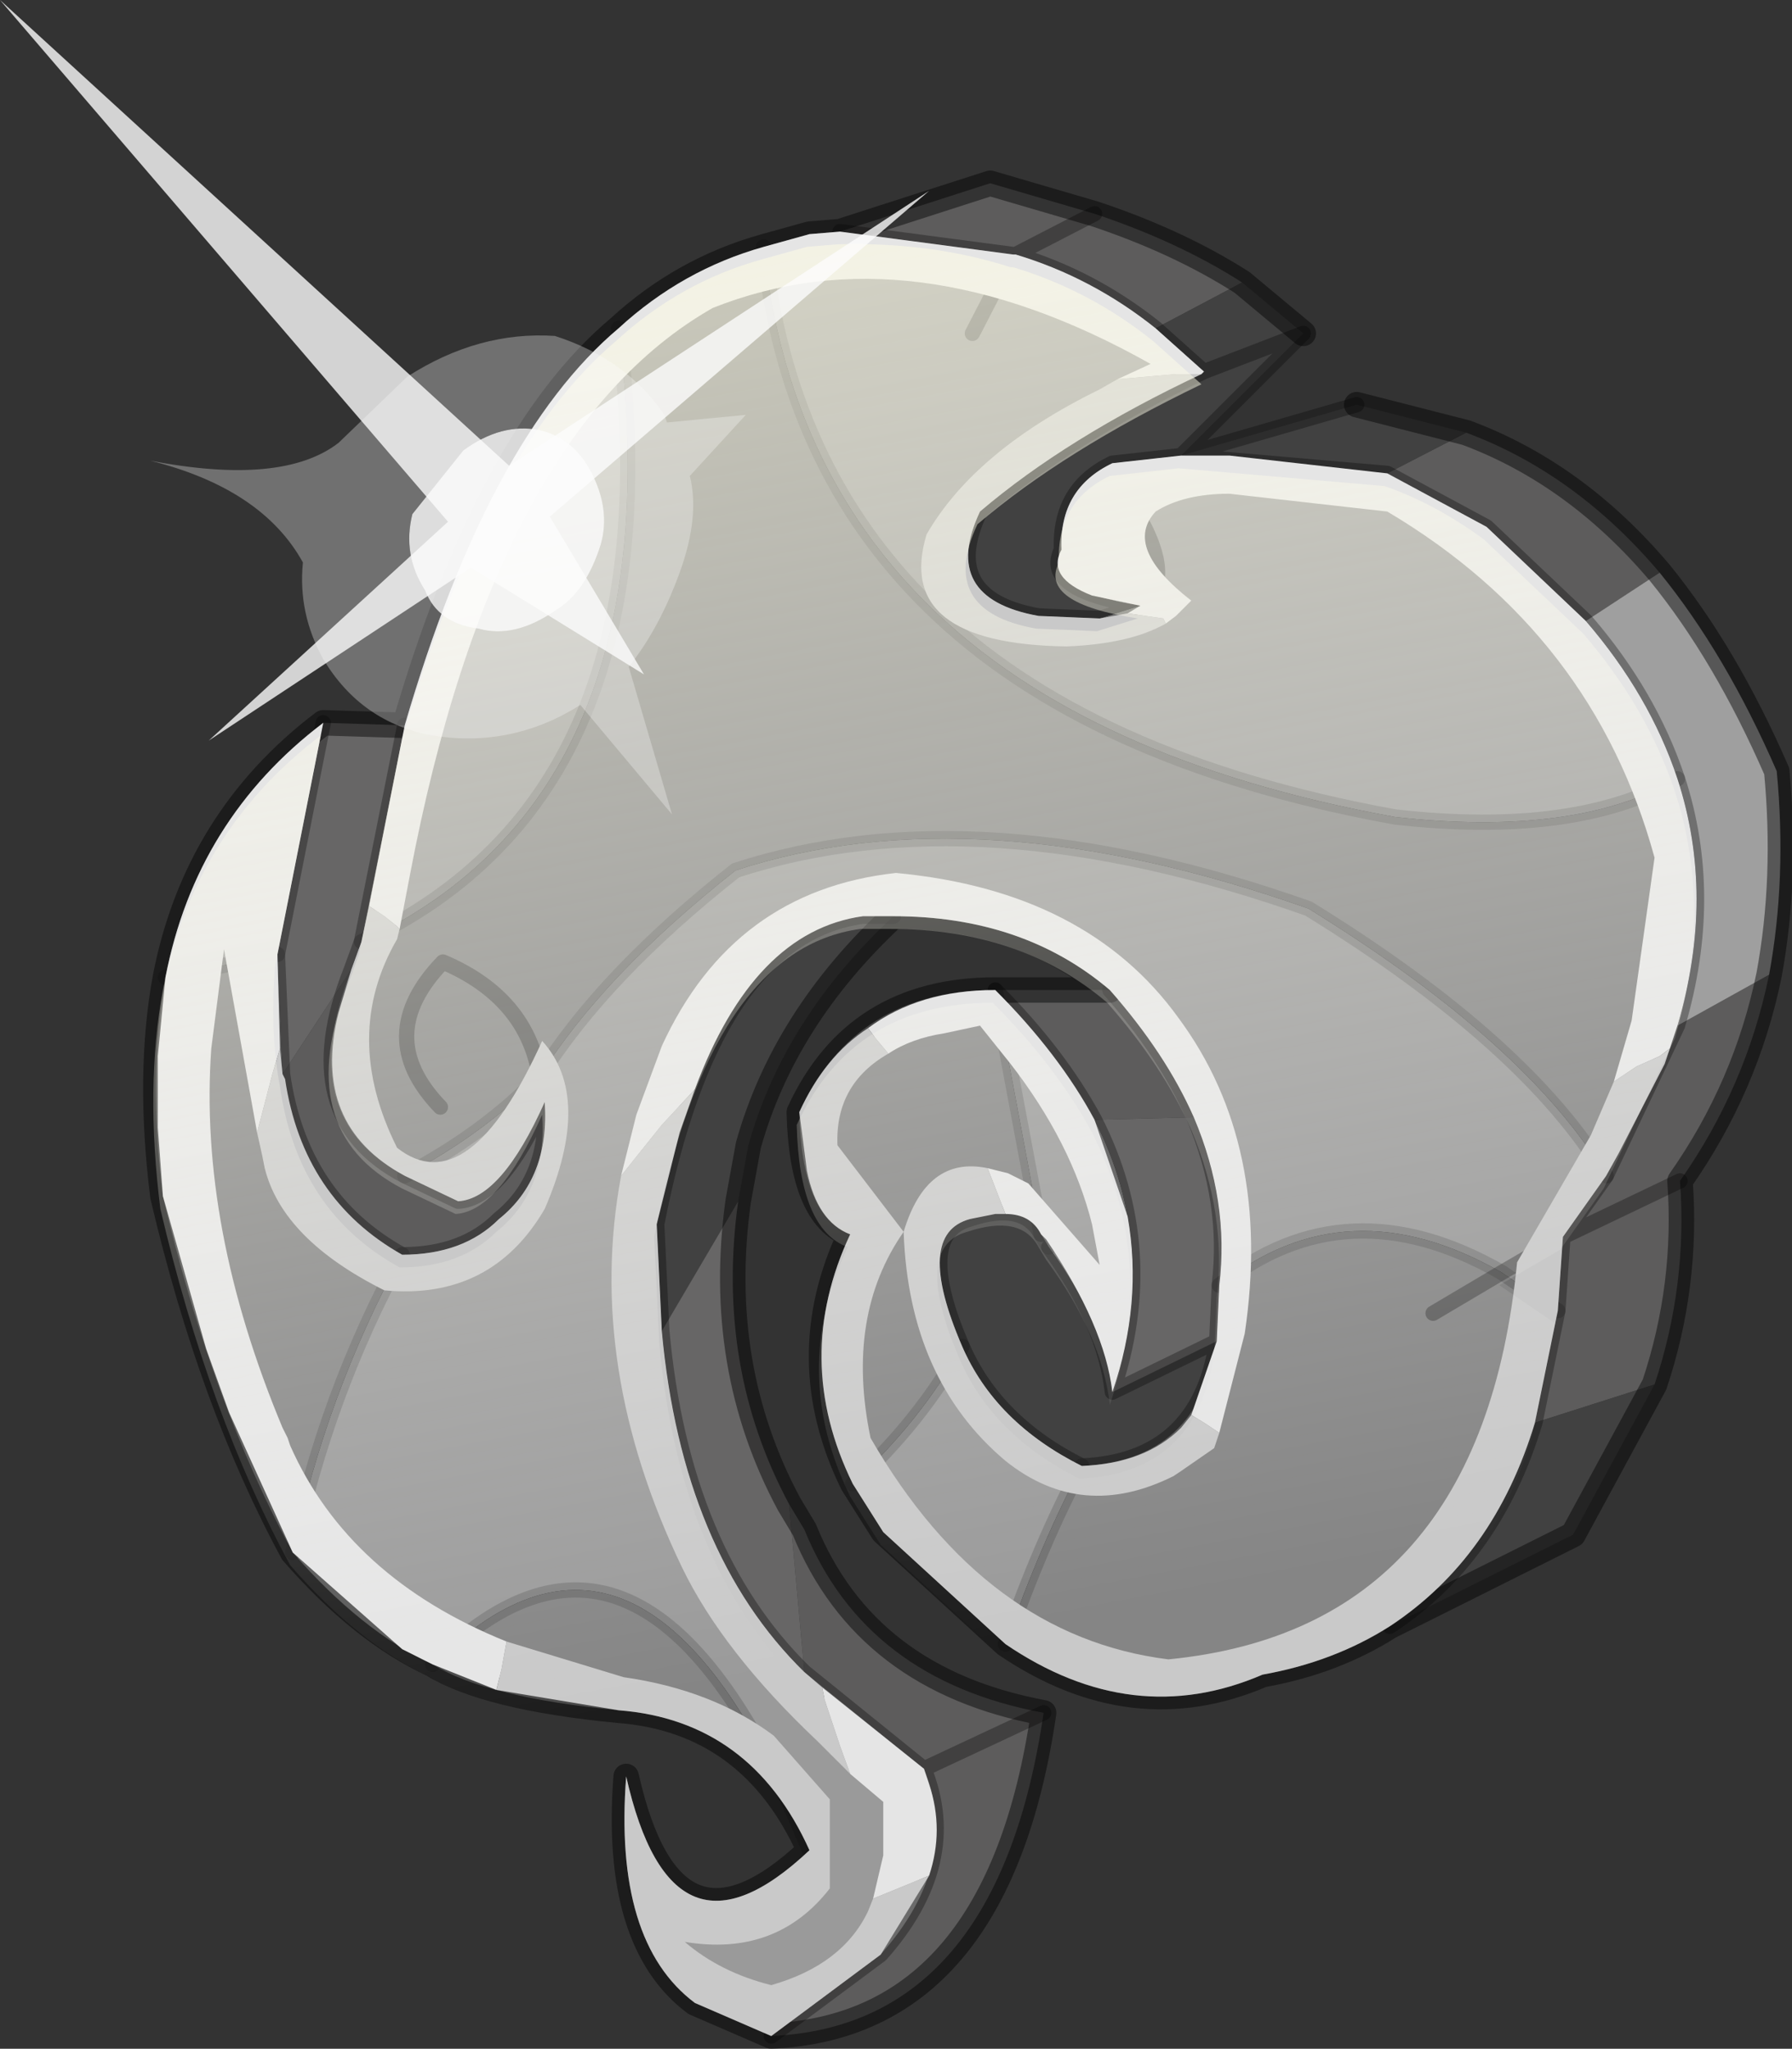 <?xml version="1.0" encoding="UTF-8" standalone="no"?>
<svg xmlns:xlink="http://www.w3.org/1999/xlink" height="402.5px" width="352.0px" xmlns="http://www.w3.org/2000/svg">
  <rect width="100%" height="100%" fill="#333333" stroke="none"/>
  <g transform="matrix(10.0, 0.0, 0.0, 10.0, 175.0, 201.0)">
    <use height="36.9" transform="matrix(1.0, 0.0, 0.0, 1.0, -14.7, -16.75)" width="32.4" xlink:href="#shape0"/>
    <use height="35.45" transform="matrix(1.0, 0.0, 0.0, 1.0, -14.5, -15.3)" width="30.25" xlink:href="#sprite0"/>
    <use height="16.0" transform="matrix(1.0, 0.0, 0.0, 1.0, -17.5, -20.1)" width="18.25" xlink:href="#shape2"/>
  </g>
  <defs>
    <g id="shape0" transform="matrix(1.0, 0.0, 0.0, 1.0, 14.7, 16.75)">
      <path d="M4.0 -15.9 L2.45 -15.1 4.0 -15.9 Q5.65 -15.35 6.9 -14.55 L5.2 -13.65 Q3.95 -14.65 2.45 -15.1 L2.4 -15.1 -1.0 -15.55 1.95 -16.5 4.0 -15.9 M9.75 -10.8 L11.3 -11.6 Q13.45 -10.8 15.1 -8.85 L13.65 -7.9 11.7 -9.75 9.75 -10.8 M2.05 -0.65 L4.3 -0.65 Q5.4 0.6 5.95 1.85 L4.0 1.9 Q3.3 0.6 2.05 -0.65 M-2.0 9.45 L-1.7 9.95 Q-0.5 12.9 3.0 13.55 2.1 19.7 -2.35 19.9 L-0.2 18.3 Q1.4 16.5 0.65 14.65 L3.0 13.55 0.65 14.65 -1.7 12.75 -2.0 9.45 M17.25 -0.95 Q16.8 1.25 15.5 3.1 15.65 5.15 15.0 7.1 L12.65 7.85 13.1 5.65 13.2 4.2 14.05 3.0 15.45 0.05 17.25 -0.95 M-6.8 1.55 Q-6.7 3.05 -7.7 3.85 -8.4 4.55 -9.6 4.55 -11.6 3.45 -11.95 1.0 L-10.6 -1.05 Q-11.75 1.85 -9.55 3.0 L-8.5 3.5 Q-7.65 3.45 -6.8 1.55 M15.5 3.1 L13.2 4.2 15.5 3.1" fill="#5d5c5c" fill-rule="evenodd" stroke="none"/>
      <path d="M-1.0 -15.55 L2.4 -15.1 2.45 -15.1 Q3.95 -14.65 5.2 -13.65 L6.15 -12.8 Q3.45 -11.5 1.75 -10.05 0.95 -8.35 2.9 -8.0 L4.1 -7.95 4.9 -8.2 Q2.95 -8.5 3.35 -9.3 3.3 -10.5 4.35 -11.0 L5.7 -11.15 9.75 -10.8 11.7 -9.75 13.65 -7.9 Q14.9 -6.45 15.45 -4.8 13.45 -3.65 9.9 -4.05 3.85 -5.15 0.75 -8.2 -2.05 -10.95 -2.5 -15.25 L-1.6 -15.5 -1.0 -15.55 M1.6 -13.55 L2.4 -15.1 1.6 -13.55 M4.3 -0.65 Q2.6 -2.1 0.05 -2.1 L-0.55 -2.1 Q-3.5 -1.7 -4.6 3.95 L-4.5 6.05 Q-4.1 10.4 -1.7 12.75 L0.65 14.65 Q1.4 16.5 -0.2 18.3 L-2.35 19.9 -3.85 19.25 Q-5.45 18.05 -5.2 14.8 -4.3 18.8 -1.6 16.25 -4.8 8.4 -9.0 12.6 -10.4 11.95 -11.75 10.4 -11.1 7.3 -9.6 4.55 -8.4 4.55 -7.7 3.85 -6.7 3.05 -6.8 1.55 L-6.85 1.3 -6.9 1.05 -6.85 1.3 -6.8 1.55 Q-7.65 3.45 -8.5 3.5 L-9.55 3.0 Q-7.95 2.15 -6.9 1.05 -5.65 -0.95 -3.05 -3.0 1.7 -4.55 8.2 -2.25 12.5 0.4 14.05 3.0 L13.2 4.2 12.0 4.9 13.2 4.2 13.1 5.65 12.0 4.9 Q8.95 3.15 6.45 5.15 6.65 3.5 5.95 1.85 5.4 0.6 4.3 -0.65 M-14.25 -0.9 Q-13.65 -4.0 -11.15 -5.9 L-12.05 -1.35 -14.25 -0.9 M-9.55 -5.85 Q-7.9 -11.5 -5.35 -13.65 -4.2 -4.5 -10.4 -1.6 L-9.55 -5.85 M4.95 -9.8 Q5.55 -8.65 4.9 -8.2 5.55 -8.65 4.95 -9.8 M2.25 12.2 L-0.15 10.0 -0.75 9.05 Q0.6 7.8 1.4 6.35 2.05 7.85 3.75 8.7 2.95 10.2 2.25 12.2 M2.05 -0.65 Q3.3 0.6 4.0 1.9 5.3 4.45 4.35 7.25 4.2 5.9 3.1 4.4 L2.95 4.15 2.05 -0.65" fill="#9a9a9a" fill-rule="evenodd" stroke="none"/>
      <path d="M5.2 -13.65 L6.9 -14.55 8.1 -13.55 6.15 -12.8 8.1 -13.55 5.7 -11.15 4.35 -11.0 Q3.3 -10.5 3.35 -9.3 2.95 -8.5 4.9 -8.2 L4.1 -7.95 2.9 -8.0 Q0.95 -8.35 1.75 -10.05 3.45 -11.5 6.15 -12.8 L5.2 -13.65 M9.75 -10.8 L5.7 -11.15 9.15 -12.15 11.3 -11.6 9.75 -10.8 M0.05 -2.1 Q-2.1 -0.1 -2.8 2.4 L-3.0 3.5 -4.5 6.05 -4.6 3.95 Q-3.5 -1.7 -0.55 -2.1 L0.05 -2.1 M15.0 7.1 L13.4 10.05 9.8 11.85 Q11.85 10.5 12.65 7.85 L15.0 7.1 M1.4 6.35 Q0.45 4.15 1.55 3.85 2.6 3.5 2.95 4.15 L3.1 4.4 Q4.2 5.9 4.35 7.25 L6.4 6.25 Q6.05 8.6 3.75 8.7 2.05 7.85 1.4 6.35" fill="#414141" fill-rule="evenodd" stroke="none"/>
      <path d="M-1.6 16.25 Q-2.75 13.7 -5.35 13.5 -7.95 13.25 -9.0 12.6 -4.8 8.4 -1.6 16.25 M-11.75 10.4 Q-13.35 7.45 -14.3 3.4 -14.6 1.0 -14.25 -0.9 L-12.05 -1.35 -11.95 1.0 Q-11.6 3.45 -9.6 4.55 -11.1 7.3 -11.75 10.4 M-5.35 -13.65 Q-4.1 -14.8 -2.5 -15.25 -2.05 -10.95 0.75 -8.2 3.85 -5.15 9.9 -4.05 13.45 -3.65 15.45 -4.8 16.2 -2.5 15.45 0.05 L14.05 3.0 Q12.5 0.4 8.2 -2.25 1.7 -4.55 -3.05 -3.0 -5.65 -0.95 -6.9 1.05 -7.95 2.15 -9.55 3.0 -11.75 1.85 -10.6 -1.05 L-10.4 -1.6 Q-4.2 -4.5 -5.35 -13.65 M9.8 11.85 Q8.7 12.55 7.3 12.8 4.75 13.9 2.25 12.2 2.95 10.2 3.75 8.7 6.05 8.6 6.4 6.25 L6.45 5.15 Q8.95 3.15 12.0 4.9 L13.1 5.65 12.65 7.85 Q11.85 10.5 9.8 11.85 M-0.75 9.05 Q-1.95 6.6 -0.8 4.15 -1.75 3.8 -1.8 1.75 -0.7 -0.65 2.05 -0.65 L2.95 4.15 Q2.6 3.5 1.55 3.85 0.45 4.15 1.4 6.35 0.6 7.8 -0.75 9.05 M10.65 5.7 L12.0 4.9 10.65 5.7 M-8.85 1.65 Q-10.2 0.25 -8.8 -1.2 -7.15 -0.5 -6.9 1.05 -7.15 -0.5 -8.8 -1.2 -10.2 0.25 -8.85 1.65" fill="#858585" fill-rule="evenodd" stroke="none"/>
      <path d="M-3.0 3.5 Q-3.45 6.75 -2.0 9.45 L-1.7 12.75 Q-4.1 10.4 -4.5 6.05 L-3.0 3.5 M-11.15 -5.9 L-9.55 -5.85 -10.4 -1.6 -10.6 -1.05 -11.95 1.0 -12.05 -1.35 -11.15 -5.9 M4.0 1.9 L5.95 1.85 Q6.65 3.5 6.45 5.15 L6.4 6.25 4.35 7.25 Q5.3 4.45 4.0 1.9" fill="#676666" fill-rule="evenodd" stroke="none"/>
      <path d="M13.65 -7.9 L15.1 -8.85 Q16.4 -7.25 17.4 -4.95 17.6 -2.85 17.25 -0.95 L15.45 0.05 Q16.2 -2.5 15.45 -4.8 14.9 -6.45 13.65 -7.9" fill="#9f9f9f" fill-rule="evenodd" stroke="none"/>
      <path d="M2.45 -15.1 L4.0 -15.9 M-1.0 -15.55 L2.4 -15.1 2.45 -15.1 Q3.95 -14.65 5.2 -13.65 L6.15 -12.8 Q3.45 -11.5 1.75 -10.05 0.95 -8.35 2.9 -8.0 L4.1 -7.95 4.9 -8.2 Q2.95 -8.5 3.35 -9.3 3.3 -10.5 4.35 -11.0 L5.7 -11.15 8.1 -13.55 6.15 -12.8 M2.4 -15.1 L1.6 -13.55 M5.7 -11.15 L9.75 -10.8 11.7 -9.75 13.65 -7.9 Q14.9 -6.45 15.45 -4.8 16.2 -2.5 15.45 0.05 L14.05 3.0 13.2 4.2 12.0 4.9 10.65 5.7 M9.15 -12.15 L5.7 -11.15 M4.9 -8.2 Q5.55 -8.65 4.95 -9.8 M2.05 -0.65 Q3.3 0.6 4.0 1.9 5.3 4.45 4.35 7.25 4.2 5.9 3.1 4.4 M5.95 1.85 Q5.4 0.6 4.3 -0.65 M-6.9 1.05 L-6.85 1.3 -6.8 1.55 Q-6.7 3.05 -7.7 3.85 -8.4 4.55 -9.6 4.55 -11.6 3.45 -11.95 1.0 L-12.05 -1.35 -11.15 -5.9 M13.1 5.65 L13.2 4.2 15.5 3.1 M12.65 7.85 L13.1 5.65 M5.95 1.85 Q6.65 3.5 6.45 5.15 L6.4 6.25 4.35 7.25 M2.95 4.15 Q2.6 3.5 1.55 3.85 0.45 4.15 1.4 6.35 2.05 7.85 3.75 8.7 6.05 8.6 6.4 6.25 M0.65 14.65 L3.0 13.55 M9.8 11.85 Q11.85 10.5 12.65 7.85 M-10.4 -1.6 L-10.6 -1.05 Q-11.75 1.85 -9.55 3.0 L-8.5 3.5 Q-7.65 3.45 -6.8 1.55 M-6.9 1.05 Q-7.15 -0.5 -8.8 -1.2 -10.2 0.25 -8.85 1.65 M-9.55 -5.85 L-10.4 -1.6 M-4.5 6.05 Q-4.1 10.4 -1.7 12.75 L0.65 14.65 Q1.4 16.5 -0.2 18.3 L-2.35 19.9 M-4.5 6.05 L-4.6 3.95 Q-3.5 -1.7 -0.55 -2.1 L0.05 -2.1" fill="none" stroke="#000000" stroke-linecap="round" stroke-linejoin="round" stroke-opacity="0.302" stroke-width="0.3"/>
      <path d="M4.0 -15.9 L1.95 -16.5 -1.0 -15.55 -1.6 -15.5 -2.5 -15.25 Q-4.1 -14.8 -5.35 -13.65 -7.9 -11.5 -9.55 -5.85 L-11.15 -5.9 Q-13.65 -4.0 -14.25 -0.9 -14.6 1.0 -14.3 3.4 -13.35 7.45 -11.75 10.4 -10.4 11.95 -9.0 12.6 -7.95 13.25 -5.35 13.5 -2.75 13.7 -1.6 16.25 -4.3 18.8 -5.2 14.8 -5.45 18.05 -3.85 19.25 L-2.35 19.9 Q2.1 19.7 3.0 13.55 -0.5 12.9 -1.7 9.95 L-2.0 9.45 Q-3.45 6.75 -3.0 3.5 L-2.8 2.4 Q-2.1 -0.1 0.05 -2.1 2.6 -2.1 4.3 -0.65 L2.05 -0.65 Q-0.7 -0.65 -1.8 1.75 -1.75 3.8 -0.8 4.15 -1.95 6.6 -0.75 9.05 L-0.15 10.0 2.25 12.2 Q4.75 13.9 7.3 12.8 8.7 12.55 9.8 11.85 L13.4 10.05 15.0 7.1 Q15.65 5.15 15.5 3.1 16.8 1.25 17.25 -0.95 17.6 -2.85 17.4 -4.95 16.4 -7.25 15.1 -8.85 13.45 -10.8 11.3 -11.6 L9.15 -12.15 M6.9 -14.55 Q5.65 -15.35 4.0 -15.9 M8.1 -13.55 L6.9 -14.55" fill="none" stroke="#000000" stroke-linecap="round" stroke-linejoin="round" stroke-opacity="0.451" stroke-width="0.5"/>
      <path d="M15.45 -4.8 Q13.45 -3.65 9.9 -4.05 3.85 -5.15 0.75 -8.2 -2.05 -10.95 -2.5 -15.25 M14.05 3.0 Q12.5 0.4 8.2 -2.25 1.7 -4.55 -3.05 -3.0 -5.65 -0.95 -6.9 1.05 -7.95 2.15 -9.55 3.0 M-9.6 4.55 Q-11.1 7.3 -11.75 10.4 M12.0 4.9 L13.1 5.65 M6.45 5.15 Q8.95 3.15 12.0 4.9 M3.1 4.4 L2.95 4.15 2.05 -0.65 M3.75 8.7 Q2.95 10.2 2.25 12.2 M-12.05 -1.35 L-14.25 -0.9 M-10.4 -1.6 Q-4.2 -4.5 -5.35 -13.65 M-9.0 12.6 Q-4.8 8.4 -1.6 16.25 M1.4 6.35 Q0.6 7.8 -0.75 9.05" fill="none" stroke="#000000" stroke-linecap="round" stroke-linejoin="round" stroke-opacity="0.153" stroke-width="0.3"/>
      <path d="M4.45 -12.65 L5.1 -12.95 Q0.4 -15.6 -3.5 -14.05 -7.8 -11.6 -9.45 -2.9 L-9.65 -1.85 -9.7 -1.9 -9.95 -2.1 -10.25 -2.3 -9.55 -5.85 Q-7.9 -11.5 -5.35 -13.65 -4.1 -14.8 -2.5 -15.25 L-1.6 -15.5 -1.0 -15.55 2.4 -15.1 2.45 -15.1 Q3.95 -14.65 5.2 -13.65 L6.15 -12.8 6.1 -12.75 5.6 -12.75 4.45 -12.65 M-12.45 2.15 L-13.1 -1.45 -13.35 0.5 Q-13.6 4.0 -11.95 7.95 L-11.85 8.15 -11.8 8.3 Q-10.65 10.9 -7.55 12.15 L-7.65 12.7 -7.75 13.1 -9.0 12.6 -9.6 12.3 -11.75 10.4 -13.0 7.65 -13.45 6.4 -14.3 3.4 -14.4 2.05 -14.4 0.65 -14.25 -0.9 Q-13.65 -4.0 -11.15 -5.9 L-12.05 -1.35 -12.0 0.5 -12.15 1.0 -12.45 2.15 M-0.35 17.2 L-0.15 16.35 -0.15 15.3 -0.8 14.75 -1.0 14.2 -1.3 13.3 -1.35 13.05 0.65 14.65 0.75 14.95 Q1.05 15.85 0.75 16.75 L-0.35 17.2 M-5.3 3.0 L-5.0 1.8 -4.5 0.45 Q-3.1 -2.6 0.1 -2.95 3.85 -2.6 5.65 -0.1 7.5 2.4 6.95 6.1 L6.45 8.05 6.15 7.85 5.9 7.7 6.4 6.25 6.45 5.15 Q6.65 3.5 5.95 1.85 5.4 0.6 4.3 -0.65 2.6 -2.1 0.05 -2.1 L-0.55 -2.1 Q-2.7 -1.8 -3.85 1.3 L-4.5 2.0 -5.3 3.0 M14.2 1.15 L14.55 -0.05 15.0 -3.25 Q13.8 -7.65 9.75 -10.05 L6.65 -10.4 Q5.75 -10.4 5.2 -10.05 4.55 -9.35 5.9 -8.3 L5.6 -8.0 5.4 -7.85 5.35 -7.95 4.65 -8.05 4.9 -8.2 3.95 -8.4 Q3.05 -8.75 3.35 -9.3 3.3 -10.5 4.35 -11.0 L5.7 -11.15 6.65 -11.15 9.75 -10.8 11.7 -9.75 13.65 -7.9 Q14.9 -6.45 15.45 -4.8 16.2 -2.5 15.45 0.05 L15.3 0.5 15.1 0.65 14.65 0.85 14.2 1.15 M-0.45 0.1 Q0.55 -0.65 2.05 -0.65 3.3 0.6 4.0 1.9 L4.65 3.8 Q4.95 5.5 4.35 7.25 4.2 5.95 3.05 4.25 L2.95 4.15 Q2.75 3.75 2.25 3.75 L1.9 2.85 2.3 2.95 2.7 3.15 4.1 4.75 3.95 3.95 Q3.55 2.35 2.35 0.8 L1.75 0.05 1.05 0.2 Q0.4 0.3 -0.05 0.6 L-0.3 0.3 -0.45 0.1" fill="#e5e5e5" fill-rule="evenodd" stroke="none"/>
      <path d="M5.4 -7.85 Q4.7 -7.45 3.45 -7.4 0.05 -7.45 0.7 -9.6 1.65 -11.25 4.1 -12.45 L4.45 -12.65 5.6 -12.75 6.1 -12.75 Q3.45 -11.5 1.75 -10.05 0.95 -8.35 2.9 -8.0 L4.1 -7.95 4.65 -8.05 5.35 -7.95 5.4 -7.85 M-9.65 -1.85 L-9.7 -1.65 Q-10.8 0.25 -9.7 2.45 -8.3 3.55 -6.85 0.35 -5.85 1.45 -6.8 3.65 -7.85 5.45 -9.95 5.25 -11.95 4.25 -12.3 2.85 L-12.35 2.6 -12.45 2.15 -12.15 1.0 -12.0 0.5 -11.95 1.0 -11.9 1.1 Q-11.55 3.45 -9.6 4.55 -8.4 4.55 -7.7 3.85 -6.7 3.05 -6.8 1.55 -7.65 3.45 -8.5 3.5 L-9.55 3.0 Q-11.4 2.0 -10.85 -0.2 L-10.6 -1.05 -10.4 -1.6 -10.25 -2.3 -9.95 -2.1 -9.7 -1.9 -9.65 -1.85 M-7.55 12.15 L-5.25 12.85 Q-3.5 13.1 -2.3 14.0 L-1.2 15.25 -1.2 17.0 Q-2.25 18.35 -4.05 18.05 -3.35 18.65 -2.35 18.9 -0.95 18.5 -0.45 17.45 L-0.35 17.2 0.75 16.75 -0.2 18.3 -2.35 19.9 -3.85 19.25 Q-5.45 18.05 -5.2 14.8 -4.3 18.8 -1.6 16.25 -2.75 13.7 -5.35 13.5 L-7.75 13.1 -7.65 12.7 -7.55 12.15 M-0.8 14.75 L-1.45 14.1 Q-3.3 12.35 -4.1 10.7 -6.0 6.75 -5.3 3.0 L-4.5 2.0 -3.85 1.3 -4.15 2.15 -4.6 3.95 -4.5 6.05 Q-4.1 10.4 -1.7 12.75 L-1.35 13.05 -1.3 13.3 -1.0 14.2 -0.8 14.75 M6.45 8.05 L6.35 8.35 5.7 8.8 5.55 8.9 Q3.75 9.8 2.25 8.6 0.35 7.0 0.25 4.1 -0.9 5.75 -0.4 8.15 1.85 12.05 5.45 12.5 11.6 11.9 12.3 4.7 L13.75 2.2 14.2 1.15 14.65 0.85 15.1 0.65 15.3 0.5 15.2 0.8 14.3 2.55 14.05 3.0 13.2 4.2 13.1 5.65 12.65 7.85 Q11.85 10.5 9.8 11.85 8.7 12.55 7.3 12.8 4.75 13.9 2.25 12.2 L-0.15 10.0 -0.75 9.05 Q-1.95 6.6 -0.8 4.15 -1.45 3.9 -1.65 2.9 L-1.8 1.75 Q-1.3 0.65 -0.45 0.1 L-0.3 0.3 -0.05 0.6 Q-1.1 1.2 -1.05 2.4 L0.25 4.1 Q0.7 2.6 1.9 2.85 L2.25 3.75 2.05 3.75 1.55 3.85 Q0.45 4.15 1.4 6.35 2.05 7.85 3.75 8.7 5.0 8.65 5.7 7.95 L5.9 7.7 6.15 7.85 6.45 8.05" fill="#c9c9c9" fill-rule="evenodd" stroke="none"/>
    </g>
    <g id="sprite0" transform="matrix(1.0, 0.0, 0.0, 1.0, 0.05, -0.25)">
      <use height="35.45" transform="matrix(1.0, 0.0, 0.0, 1.0, -0.05, 0.25)" width="30.25" xlink:href="#shape1"/>
    </g>
    <g id="shape1" transform="matrix(1.0, 0.0, 0.0, 1.0, 0.05, -0.25)">
      <path d="M28.05 7.9 Q29.3 9.35 29.85 11.0 30.6 13.3 29.85 15.85 L28.45 18.8 27.6 20.0 26.4 20.7 27.5 21.45 27.05 23.65 Q26.25 26.3 24.2 27.65 L21.7 28.6 Q19.15 29.7 16.65 28.0 L14.25 25.8 13.65 24.85 Q12.45 22.4 13.6 19.95 12.65 19.6 12.6 17.55 13.7 15.15 16.45 15.15 17.7 16.4 18.4 17.7 19.7 20.25 18.75 23.05 18.6 21.7 17.5 20.2 L17.35 19.95 Q17.0 19.3 15.95 19.65 14.85 19.95 15.8 22.15 16.45 23.65 18.15 24.5 20.45 24.4 20.8 22.05 L20.85 20.95 Q21.05 19.3 20.35 17.65 19.8 16.4 18.7 15.15 17.0 13.7 14.45 13.7 L13.85 13.7 Q10.9 14.1 9.8 19.75 L9.9 21.85 Q10.3 26.2 12.7 28.55 L15.05 30.45 Q15.8 32.3 14.2 34.1 13.35 35.0 12.05 35.7 11.35 35.6 10.55 35.05 8.95 33.85 9.2 30.6 10.1 34.6 12.8 32.05 11.65 29.5 9.05 29.3 6.45 29.05 5.4 28.4 4.0 27.75 2.65 26.2 1.05 23.25 0.1 19.2 -0.2 16.8 0.15 14.9 0.75 11.8 3.25 9.9 L2.35 14.45 Q2.25 15.75 2.45 16.8 2.8 19.25 4.8 20.35 6.0 20.35 6.7 19.65 7.7 18.85 7.6 17.35 6.75 19.25 5.9 19.3 L4.85 18.8 Q2.65 17.65 3.8 14.75 L4.0 14.2 4.85 9.95 Q6.5 4.3 9.05 2.15 10.3 1.0 11.9 0.55 L12.8 0.3 13.4 0.25 Q15.25 0.2 16.8 0.7 L16.85 0.7 Q18.35 1.15 19.6 2.15 L20.55 3.0 Q17.85 4.3 16.15 5.75 15.35 7.45 17.3 7.8 L18.5 7.85 19.3 7.6 Q17.35 7.3 17.75 6.5 17.7 5.3 18.75 4.8 L20.1 4.65 24.15 5.0 Q25.15 5.35 26.1 6.05 L28.05 7.9" fill="url(#gradient0)" fill-rule="evenodd" stroke="none"/>
    </g>
    <linearGradient gradientTransform="matrix(0.003, 0.018, -0.021, 0.004, 13.3, 13.05)" gradientUnits="userSpaceOnUse" id="gradient0" spreadMethod="pad" x1="-819.2" x2="819.2">
      <stop offset="0.024" stop-color="#fffde3" stop-opacity="0.592"/>
      <stop offset="1.0" stop-color="#ffffff" stop-opacity="0.0"/>
    </linearGradient>
    <g id="shape2" transform="matrix(1.0, 0.0, 0.0, 1.0, 17.5, 20.1)">
      <path d="M-13.4 -5.55 L-8.7 -9.85 -17.5 -20.1 -7.5 -10.95 0.75 -16.35 -6.7 -9.95 -4.85 -6.85 -8.25 -8.95 -13.4 -5.55" fill="#fcfcfc" fill-opacity="0.792" fill-rule="evenodd" stroke="none"/>
      <path d="M-6.6 -13.5 Q-5.2 -13.05 -4.45 -11.95 L-4.4 -11.8 -2.85 -11.95 -3.95 -10.75 Q-3.75 -9.95 -4.15 -8.85 -4.55 -7.75 -5.15 -7.0 L-4.3 -4.1 -6.1 -6.25 Q-7.45 -5.4 -9.0 -5.65 -10.4 -5.9 -11.15 -7.15 -11.65 -8.05 -11.55 -9.05 -12.35 -10.5 -14.55 -11.05 -11.95 -10.55 -10.85 -11.4 L-9.5 -12.7 Q-8.1 -13.6 -6.6 -13.5 M-6.9 -11.65 Q-7.65 -11.8 -8.4 -11.25 L-9.4 -10.0 Q-9.6 -9.2 -9.15 -8.5 -8.9 -7.85 -8.1 -7.75 -7.4 -7.55 -6.6 -8.1 -6.0 -8.45 -5.7 -9.4 -5.5 -10.1 -5.9 -10.85 -6.25 -11.5 -6.9 -11.65" fill="#fcfcfc" fill-opacity="0.302" fill-rule="evenodd" stroke="none"/>
      <path d="M-6.9 -11.65 Q-6.25 -11.5 -5.9 -10.85 -5.5 -10.1 -5.7 -9.4 -6.0 -8.45 -6.6 -8.1 -7.4 -7.55 -8.1 -7.75 -8.9 -7.85 -9.15 -8.5 -9.6 -9.2 -9.4 -10.0 L-8.4 -11.25 Q-7.65 -11.8 -6.9 -11.65" fill="#fcfcfc" fill-opacity="0.843" fill-rule="evenodd" stroke="none"/>
    </g>
  </defs>
</svg>
